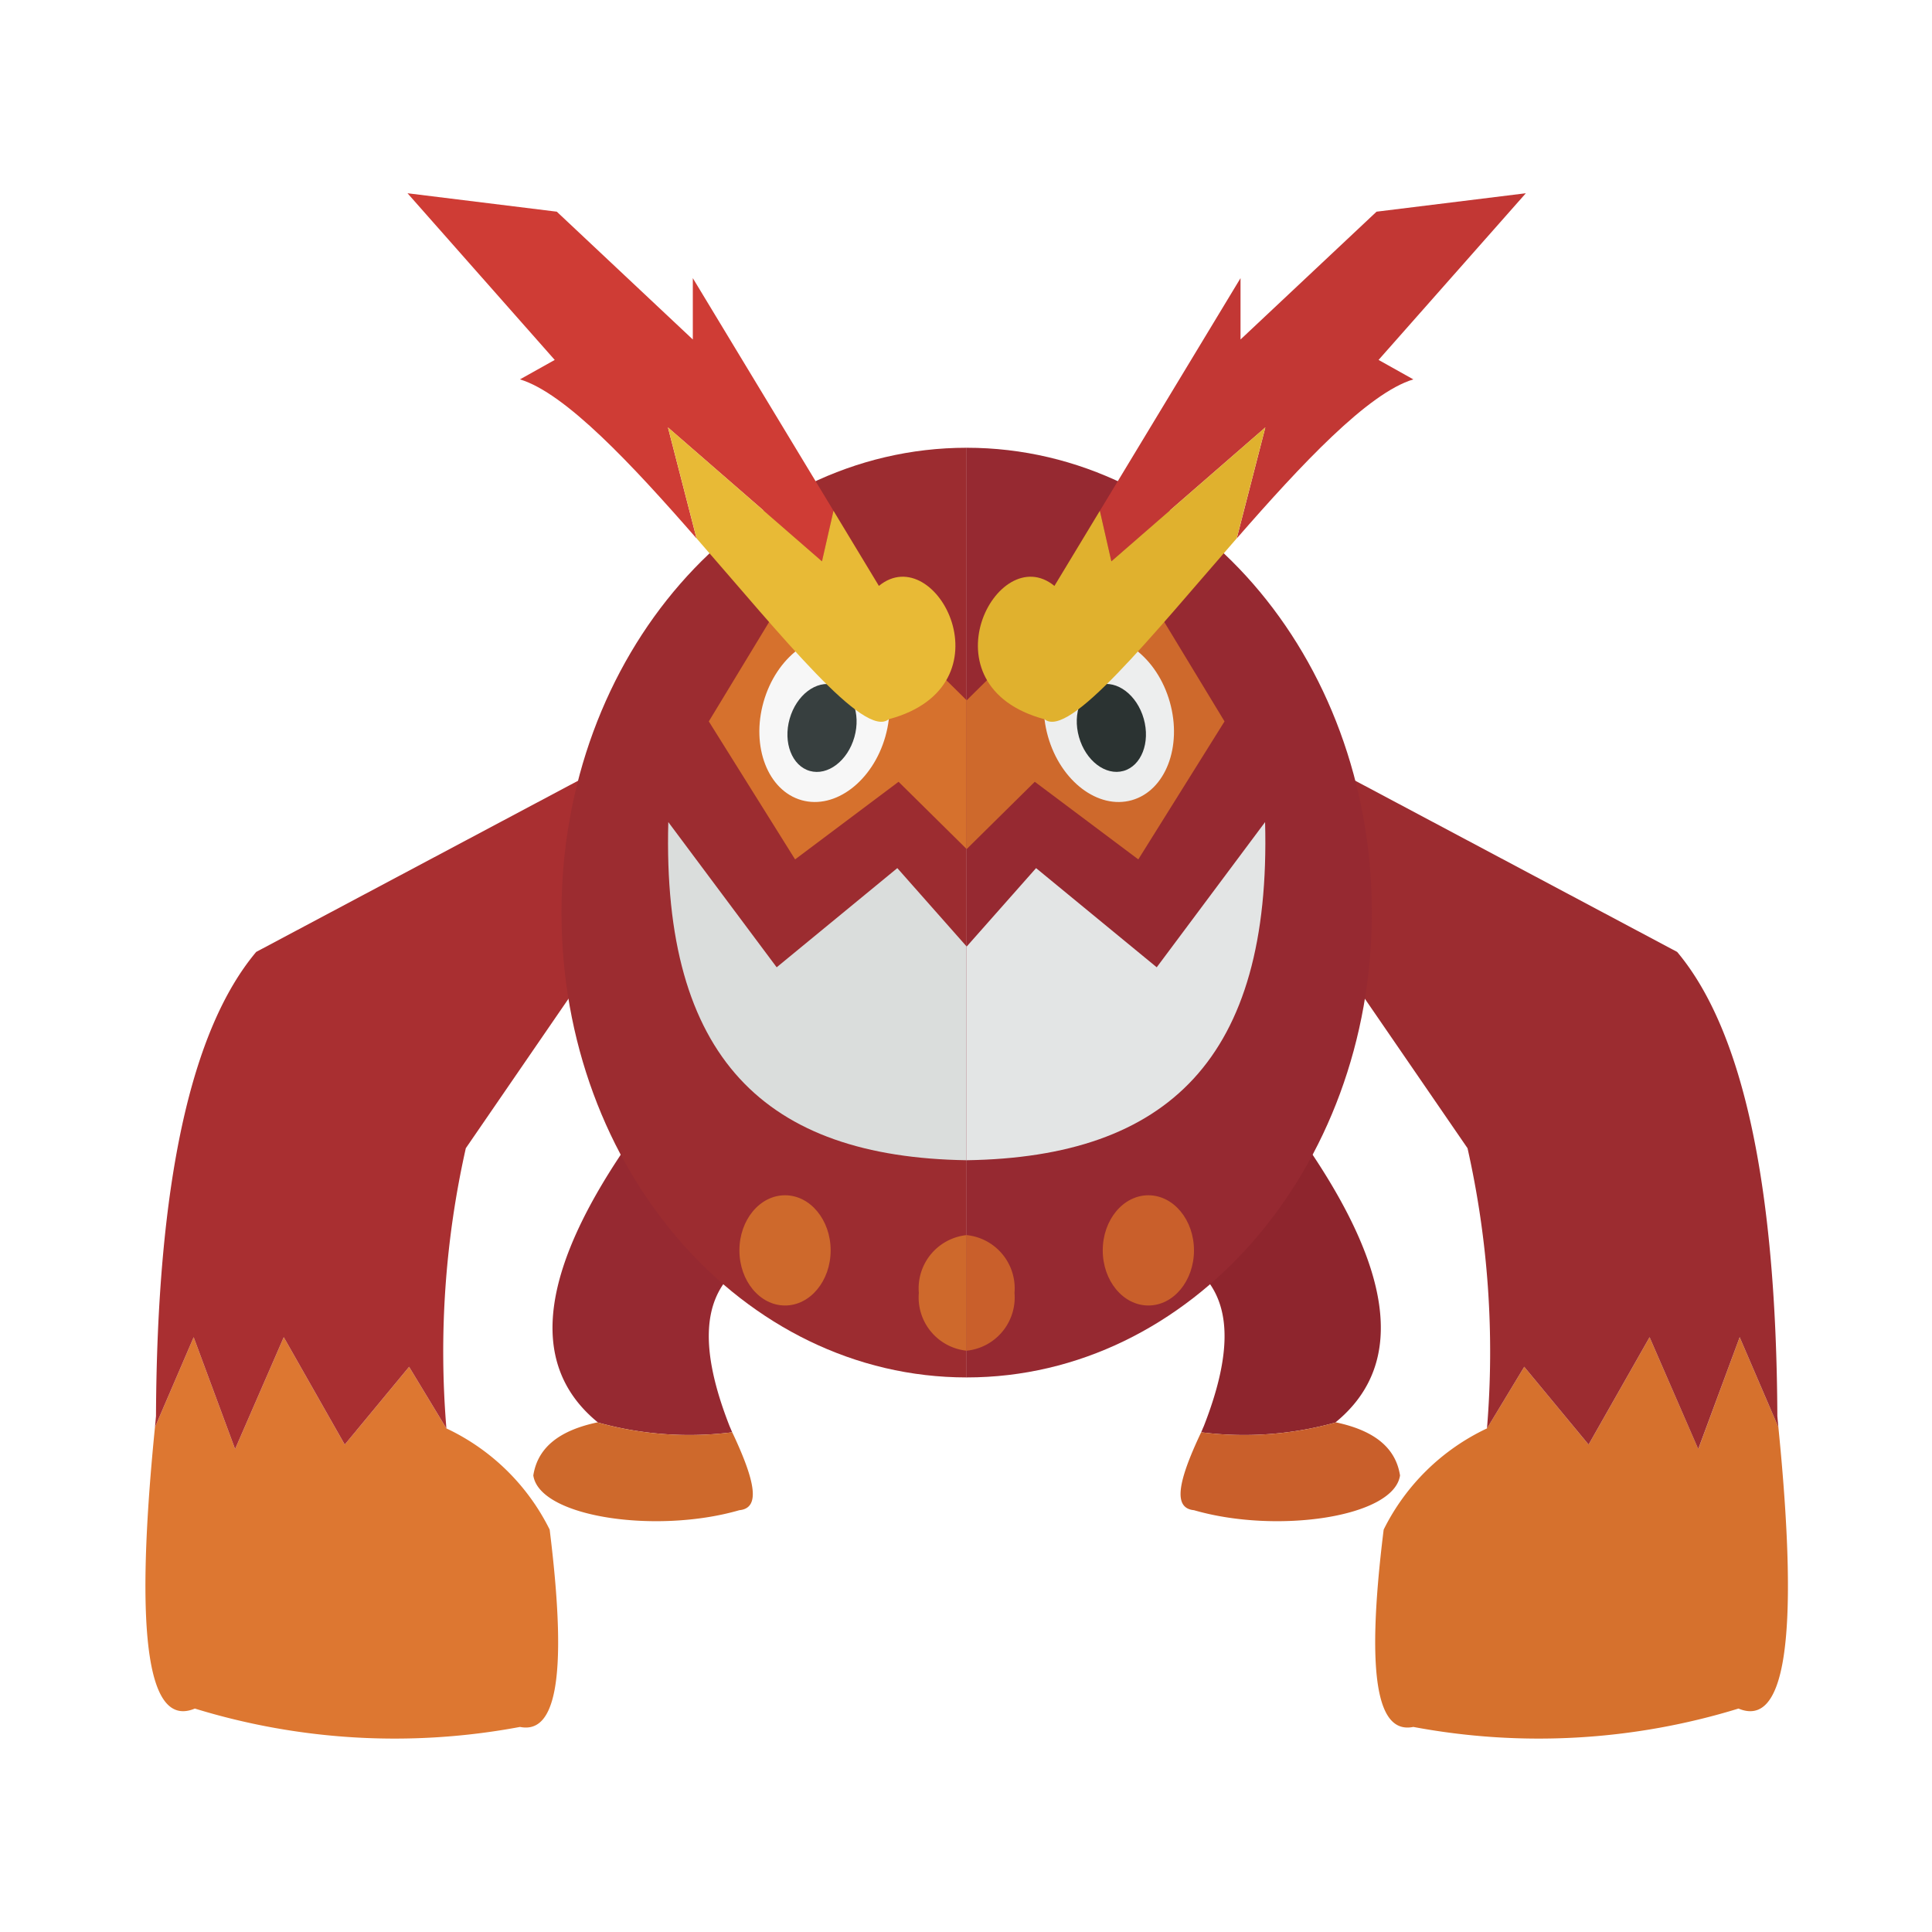 <svg xmlns="http://www.w3.org/2000/svg" width="100%" height="100%" viewBox="-2.72 -2.72 37.44 37.44"><path fill="#962931" d="M11.47 25.036c-.02-.042-.03-.071-.05-.115-.603-1.535-.477-2.403.019-2.932l-1.922-2.636c-1.688 2.414-2.086 4.316-.654 5.489l-.006.002a6.599 6.599 0 002.613.192z"/><path fill="#ce692c" d="M8.857 24.844c-.688.146-1.152.453-1.242 1.028.119.813 2.394 1.138 3.993.674.405-.039.322-.536-.138-1.51a6.599 6.599 0 01-2.613-.192z"/><path fill="#dd7731" d="M5.93 24.96l-.722-1.193-1.247 1.507-1.182-2.081-.943 2.168-.803-2.168-.75 1.744c-.425 4.256-.095 5.817.773 5.453a13.17 13.17 0 006.301.356c.644.13.953-.78.575-3.824a4.258 4.258 0 00-2.001-1.961z"/><path fill="#a92f31" d="M1.836 25.361l.943-2.168 1.182 2.081 1.247-1.507.723 1.194a17.971 17.971 0 01.376-5.43l2.952-4.298-.495-2.973-6.519 3.467C.981 17.232.323 20.204.303 24.723l-.02.214.75-1.744z"/><path fill="#9c2c30" d="M8.161 14.965c0 4.975 3.516 9.008 7.852 9.008V5.957c-4.336 0-7.852 4.033-7.852 9.008z"/><path fill="#d6712d" d="M14.567 9.422l-1.879-.919-1.672 2.757 1.672 2.674 2.005-1.504 1.32 1.304v-2.883l-1.446-1.429z"/><ellipse cx="13.257" cy="11.218" fill="#f7f7f7" rx="1.63" ry="1.227" transform="rotate(-74.198 13.257 11.218)"/><ellipse cx="13.209" cy="11.386" fill="#373f3f" rx=".866" ry=".652" transform="rotate(-74.198 13.21 11.386)"/><path fill="#dadddc" d="M14.669 14.103l-2.338 1.922-2.1-2.814c-.123 4.575 1.882 6.494 5.782 6.553v-4.141z"/><path fill="#cf3c35" d="M13.21 8.158l.222-.98-2.726-4.508v1.189L8.07 1.382l-2.893-.357 2.853 3.23-.674.377c.878.264 2.17 1.647 3.422 3.082l-.554-2.151z"/><path fill="#e8ba36" d="M14.312 8.634l-.88-1.456-.223.98-2.984-2.595.554 2.15c1.66 1.902 3.252 3.895 3.724 3.505 2.405-.642.92-3.495-.191-2.584z"/><path fill="#ce692c" d="M15.086 22.335a1.037 1.037 0 00.927 1.12v-2.24a1.037 1.037 0 00-.927 1.12z"/><ellipse cx="12.493" cy="21.511" fill="#ce692c" rx=".884" ry="1.068"/><path fill="#8e252d" d="M20.557 25.036c.02-.042.029-.071.05-.115.602-1.535.476-2.403-.02-2.932l1.922-2.636c1.688 2.414 2.086 4.316.654 5.489l.007.002a6.599 6.599 0 01-2.613.192z"/><path fill="#c95f2b" d="M23.17 24.844c.687.146 1.151.453 1.241 1.028-.119.813-2.394 1.138-3.993.674-.404-.039-.322-.536.139-1.51a6.599 6.599 0 002.613-.192z"/><path fill="#d6712d" d="M26.096 24.96l.722-1.193 1.247 1.507 1.182-2.081.944 2.168.802-2.168.75 1.744c.426 4.256.096 5.817-.773 5.453a13.17 13.17 0 01-6.301.356c-.644.13-.953-.78-.575-3.824a4.258 4.258 0 012.002-1.961z"/><path fill="#9c2c30" d="M30.19 25.361l-.943-2.168-1.182 2.081-1.247-1.507-.722 1.194a17.972 17.972 0 00-.377-5.43l-2.952-4.298.495-2.973 6.519 3.467c1.264 1.505 1.922 4.477 1.942 8.996l.02.214-.75-1.744z"/><path fill="#962931" d="M23.865 14.965c0 4.975-3.515 9.008-7.852 9.008V5.957c4.336 0 7.852 4.033 7.852 9.008z"/><path fill="#ce692c" d="M17.459 9.422l1.88-.919 1.671 2.757-1.671 2.674-2.006-1.504-1.32 1.304v-2.883l1.446-1.429z"/><ellipse cx="18.769" cy="11.218" fill="#edeeee" rx="1.227" ry="1.63" transform="rotate(-15.802 18.77 11.218)"/><ellipse cx="18.817" cy="11.386" fill="#2b3332" rx=".652" ry=".866" transform="rotate(-15.802 18.817 11.386)"/><path fill="#e3e5e5" d="M17.358 14.103l2.338 1.922 2.1-2.814c.122 4.575-1.883 6.494-5.783 6.553v-4.141z"/><path fill="#c23734" d="M18.817 8.158l-.222-.98L21.32 2.67v1.189l2.636-2.477 2.893-.357-2.854 3.23.674.377c-.878.264-2.17 1.647-3.422 3.082l.554-2.151z"/><path fill="#e0b12e" d="M17.714 8.634l.88-1.456.223.98L21.8 5.563l-.554 2.15c-1.66 1.902-3.252 3.895-3.724 3.505-2.404-.642-.92-3.495.191-2.584z"/><path fill="#c95f2b" d="M16.94 22.335a1.037 1.037 0 01-.927 1.12v-2.24a1.037 1.037 0 01.927 1.12z"/><ellipse cx="19.534" cy="21.511" fill="#c95f2b" rx=".884" ry="1.068"/></svg>